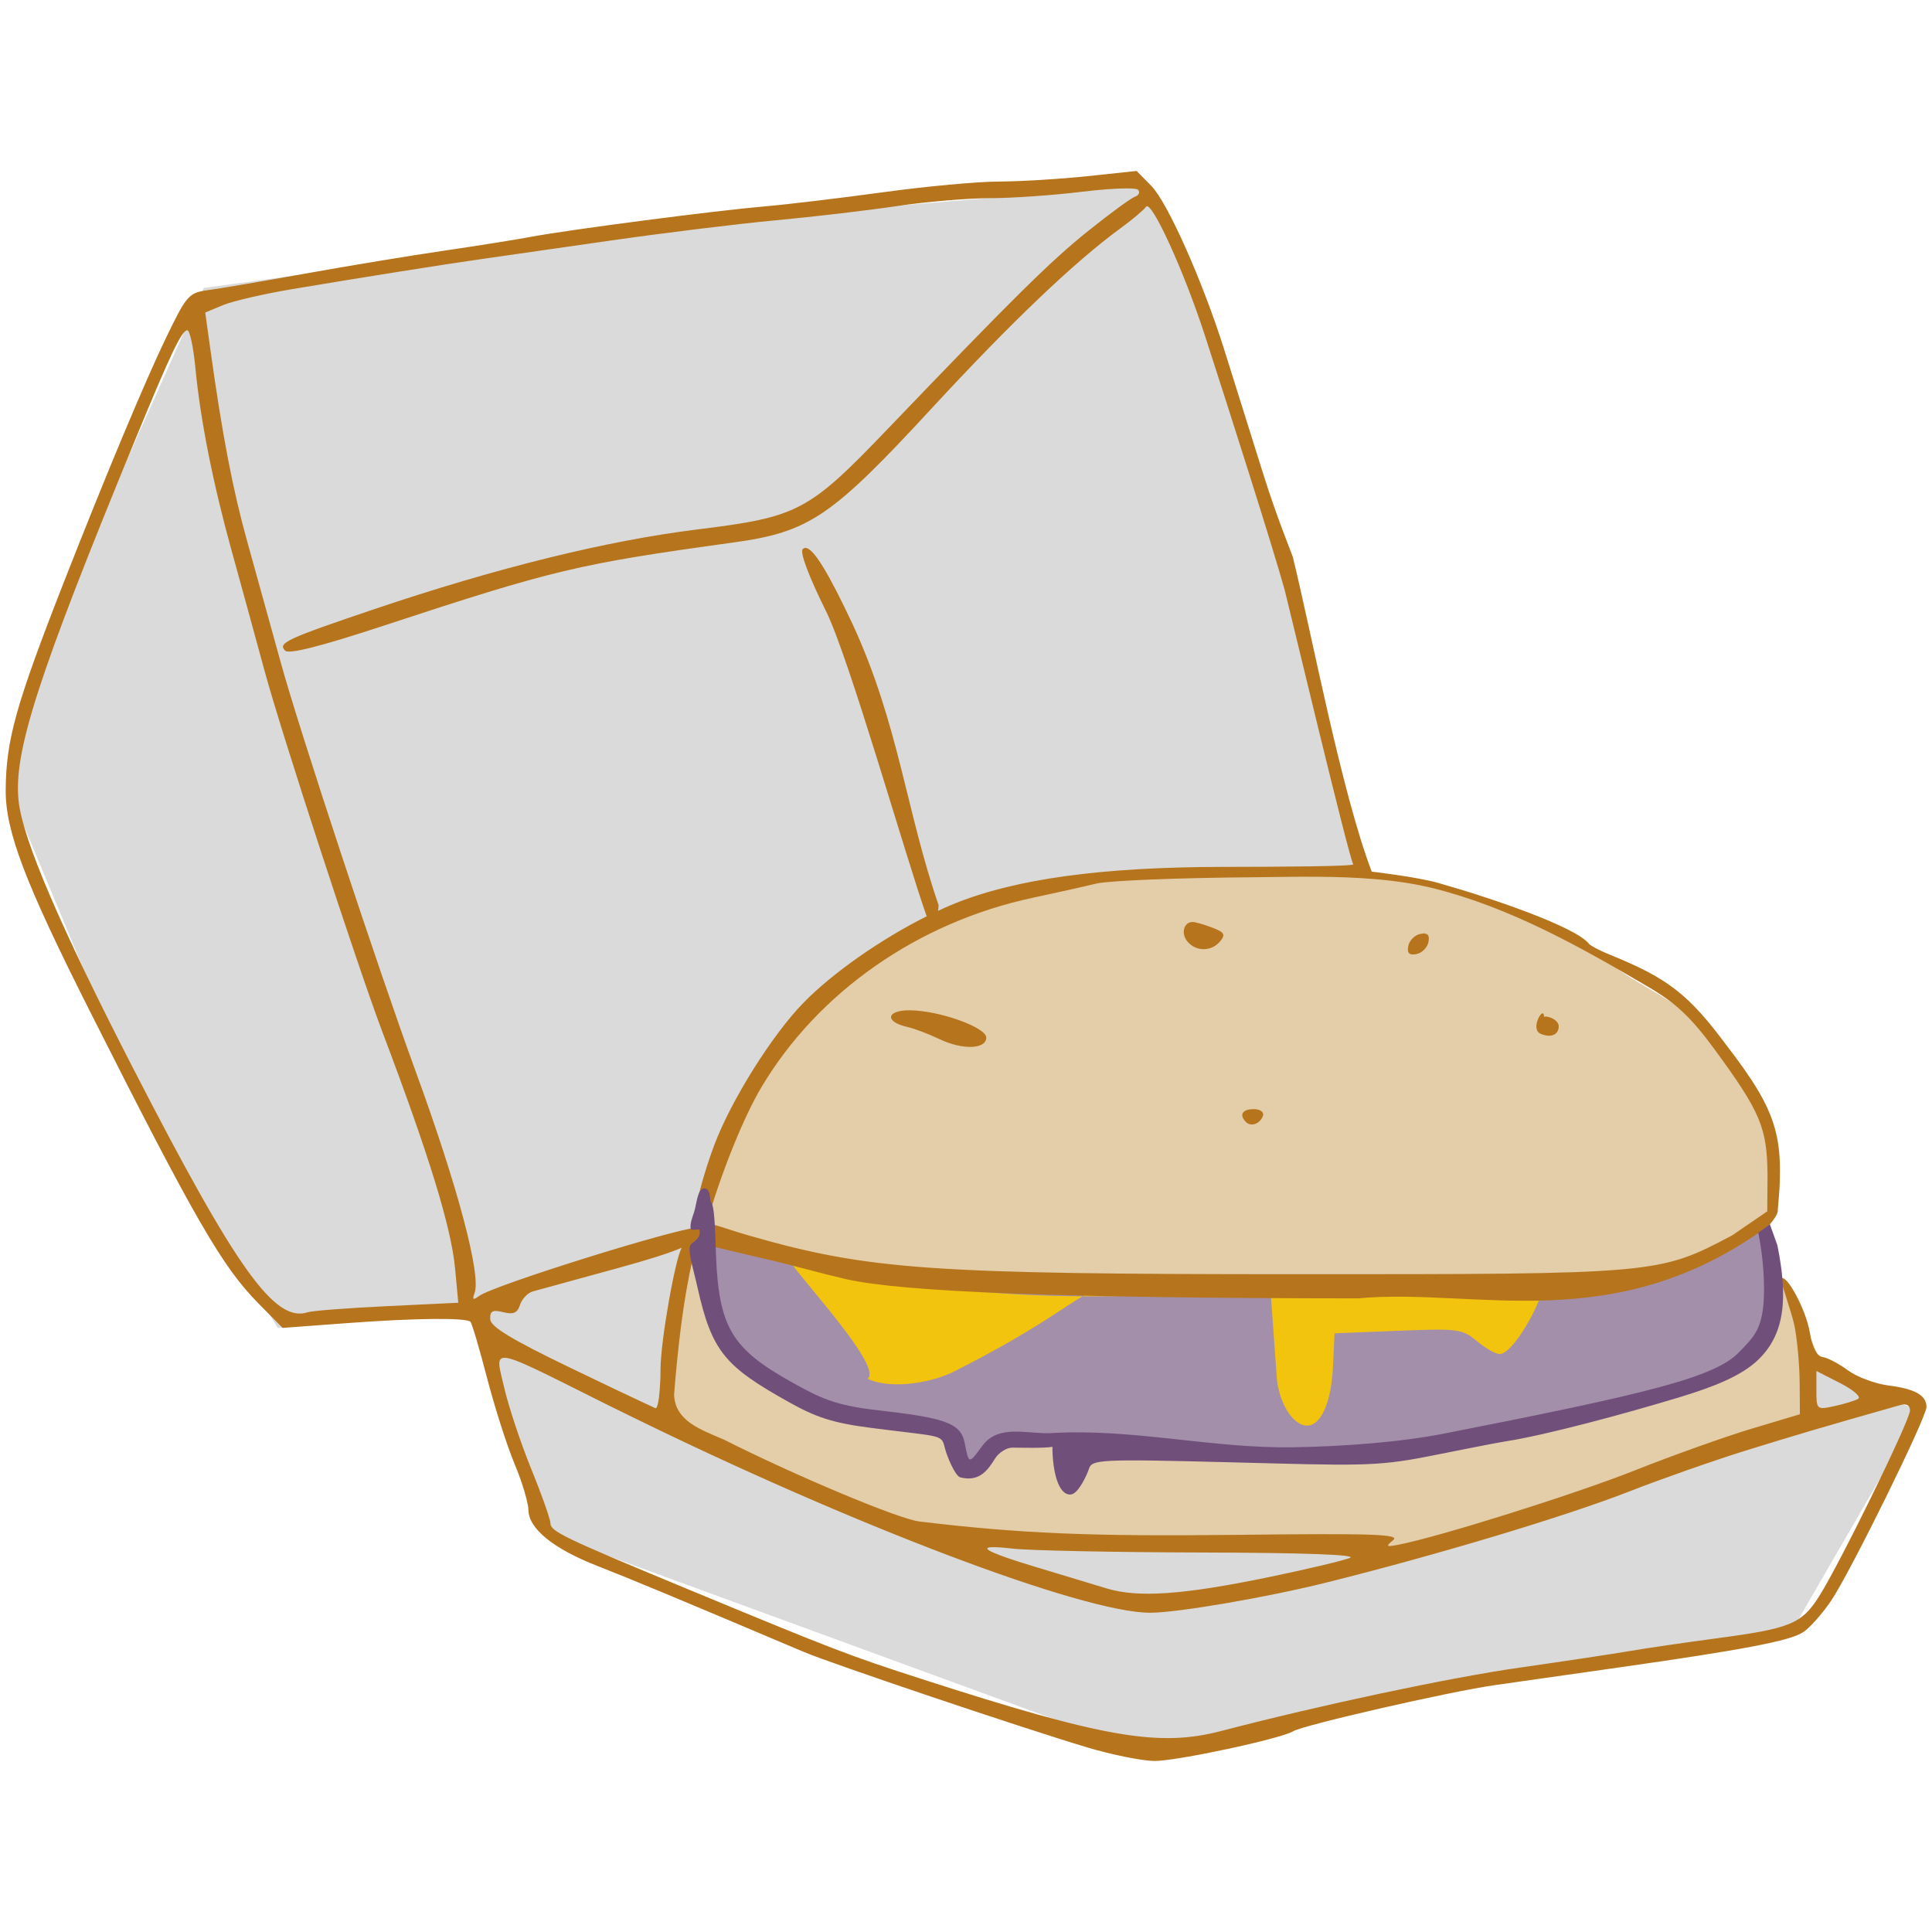 <?xml version="1.0" encoding="UTF-8" standalone="no"?>
<!-- Created with Inkscape (http://www.inkscape.org/) -->

<svg
   xmlns:dc="http://purl.org/dc/elements/1.1/"
   xmlns:cc="http://creativecommons.org/ns#"
   xmlns:rdf="http://www.w3.org/1999/02/22-rdf-syntax-ns#"
   xmlns:svg="http://www.w3.org/2000/svg"
   xmlns="http://www.w3.org/2000/svg"
   xmlns:sodipodi="http://sodipodi.sourceforge.net/DTD/sodipodi-0.dtd"
   xmlns:inkscape="http://www.inkscape.org/namespaces/inkscape"
   version="1.1"
   id="svg2"
   width="351"
   height="351"
   viewBox="0 0 351 351"
   sodipodi:docname="bugBurga.svg"
   inkscape:version="0.92.1 r15371">
  <defs
     id="defs6" />
  <sodipodi:namedview
     pagecolor="#ffffff"
     bordercolor="#666666"
     borderopacity="1"
     objecttolerance="10"
     gridtolerance="10"
     guidetolerance="10"
     inkscape:pageopacity="0"
     inkscape:pageshadow="2"
     inkscape:window-width="1920"
     inkscape:window-height="1056"
     id="namedview4"
     showgrid="false"
     inkscape:pagecheckerboard="true"
     inkscape:zoom="3.803469"
     inkscape:cx="211.55935"
     inkscape:cy="186.24636"
     inkscape:window-x="0"
     inkscape:window-y="24"
     inkscape:window-maximized="1"
     inkscape:current-layer="svg2"
     inkscape:snap-to-guides="false"
     inkscape:snap-grids="false" />
  <path
     style="opacity:1;vector-effect:none;fill:#a48fab;fill-opacity:1;stroke:none;stroke-width:0.813;stroke-linecap:butt;stroke-linejoin:miter;stroke-miterlimit:4;stroke-dasharray:none;stroke-dashoffset:0;stroke-opacity:1"
     d="m 322.406,238.844 c -1.047,0.703 -5.772,7.566 -9.798,9.86 -17.828,10.159 -28.64,15.423 -59.684,15.07 -26.242,-0.298 -53.35,4.803 -76.849,2.101 -15.621,-1.796 -29.556,-7.628 -40.915,-18.652 -7.504,-7.283 -10.246,-26.179 -5.292,-30.921 1.282,-1.228 7.286,8.06 25.636,12.764 16.442,4.215 44.143,3.817 65.083,4.217 23.349,0.447 50.76,1.623 69.042,-2.397 17.709,-3.894 26.609,-12.988 29.77,-12.593"
     id="path4616"
     inkscape:connector-curvature="0"
     sodipodi:nodetypes="casssssssc" />
  <path
     inkscape:connector-curvature="0"
     id="path4519-6"
     d="m 327.396,258.554 c -9.646,8.615 -42.554,19.164 -76.01,23.325 -30.357,3.776 -60.609,1.851 -84.813,-3.265 C 151.25,275.375 123.037,266.36 123.5,257.5 c -1.129,-7.104 -14.331,-16.42 1.534,-30.636 8.147,-7.3 3.15,12.766 7.623,17.131 9.85,9.609 25.281,13.547 39.382,16.641 2.191,0.481 1.523,5.302 3.74,5.657 2.376,0.38 4.522,-5.053 6.952,-4.955 13.611,0.545 28.15,2.906 41.15,2.516 22.781,-0.683 44.38,0.457 66.499,-6.749 9.195,-2.996 19.132,-4.606 28.242,-12.889 2.431,-2.21 2.503,-9.246 4.95,-11.925 5.421,12.226 12.039,18.927 3.825,26.263 z"
     style="fill:#e4cda9"
     sodipodi:nodetypes="ssscsssssssscs" />
  <path
     style="opacity:1;vector-effect:none;fill:#dadada;fill-opacity:1;stroke:none;stroke-width:0.813;stroke-linecap:butt;stroke-linejoin:miter;stroke-miterlimit:4;stroke-dasharray:none;stroke-dashoffset:0;stroke-opacity:1"
     d="m 37.026,52.308 84.336,-11.504 86.059,-7.114 14.021,27.371 26.788,97.872 c 0,0 -52.06,-4.706 -74.298,6.386 -16.644,8.301 -31.907,18.2 -43.589,43.312 -2.178,4.681 -3.799,15.381 -3.799,15.381 l -3.103,14.526 -2.848,19.048 54.28,23.342 80.385,1.437 73.252,-23.873 1.492,-9.412 18.682,7.201 -18.069,31.232 -4.786,8.272 L 206.451,317.807 99.35,278.606 84.943,238.485 50.438,241.225 24.313,198.017 1.855,144.068 5.897,123.901 15.171,101.199 Z"
     id="rect4521"
     inkscape:connector-curvature="0"
     sodipodi:nodetypes="cccccssccccccccccccccccccc" />
  <path
     inkscape:connector-curvature="0"
     id="path4519"
     d="m 319.255,223.696 c -19.088,14.932 -93.028,11.058 -143.905,7.976 -15.633,-0.947 -48.674,-1.871 -48.211,-10.731 -1.129,-7.104 8.283,-27.919 24.148,-42.134 8.147,-7.3 18.311,-11.762 26.215,-15.032 18.783,-7.771 44.203,-5.705 62.407,-5.796 18.349,-0.092 39.063,6.332 53.566,17.705 5.004,3.924 11.212,5.846 16.796,12.022 10.367,11.465 18.284,28.716 8.985,35.99 z"
     style="fill:#e4cda9"
     sodipodi:nodetypes="sscssssss" />
  <path
     inkscape:connector-curvature="0"
     id="path4515"
     d="M 280.138,234.205 C 279.913,236.978 274.833,246 272.466,246 c -0.722,0 -2.585,-1.055 -4.139,-2.344 -2.689,-2.23 -3.39,-2.322 -14.347,-1.883 l -11.52,0.461 -0.293,6.133 C 241.859,254.778 239.993,259 237.467,259 235.019,259 232.532,255.24 232,250.733 l -1.244,-17.247 -13.763,-0.047 c -24.446,-1.239 -12.979,0.288 -44.124,15.962 -4.639,2.1 -11.417,2.907 -15.238,1.094 3.425,-2.563 -18.855,-25.071 -15.114,-23.601 48.104,18.899 116.831,-0.337 137.621,7.311 z"
     style="fill:#f3c40e"
     sodipodi:nodetypes="cscscsssccccscc" />
  <path
     style="fill:#b6751d"
     d="m 206.5,31.061 -9,0.951 c -4.95,0.524 -12.162,0.961 -16.027,0.971 -3.865,0.01 -13.315,0.881 -21,1.938 -7.685,1.056 -17.348,2.212 -21.473,2.566 -9.028,0.777 -35.532,4.228 -42.5,5.535 -2.75,0.516 -9.95,1.663 -16,2.549 -6.05,0.886 -17.3,2.744 -25,4.129 -7.7,1.385 -15.662,2.74 -17.693,3.01 -3.502,0.466 -3.898,0.913 -7.633,8.641 C 26.397,69.164 19.204,86.355 11.703,105.5 2.888,127.998 1.089,134.414 1.035,143.557 0.991,151.039 4.57,160.415 16.471,184 c 18.941,37.536 23.889,46.113 30.428,52.746 l 4.441,4.504 11.58,-0.861 c 12.415,-0.925 21.775,-1.026 22.557,-0.244 0.265,0.265 1.623,4.867 3.016,10.227 1.393,5.36 3.651,12.407 5.02,15.658 0.93,2.211 1.716,4.582 2.143,6.312 C 95.855,273.156 96,273.871 96,274.283 c 0,3.401 4.509,7.08 12.5,10.199 5.996,2.341 14.929,6.062 37.5,15.621 5.138,2.176 39.514,13.761 51.5,17.355 4.4,1.319 9.883,2.43 12.186,2.469 3.884,0.066 23.057,-4.033 25.275,-5.404 1.804,-1.115 28.43,-7.209 36.539,-8.363 4.4,-0.626 14.525,-2.068 22.5,-3.203 22.829,-3.249 31.182,-4.846 33.578,-6.416 1.224,-0.802 3.523,-3.389 5.111,-5.75 C 336.192,285.585 350,257.525 350,255.611 c 0,-2.108 -2.089,-3.29 -6.904,-3.902 -2.422,-0.308 -5.728,-1.541 -7.348,-2.738 -1.62,-1.198 -3.684,-2.286 -4.586,-2.418 -1.089,-0.16 -1.887,-1.695 -2.379,-4.574 -0.695,-4.07 -4.243,-10.665 -5.212,-9.688 -0.236,0.238 1.994,6.234 2.472,8.709 0.478,2.475 0.89,7.074 0.914,10.219 l 0.043,5.717 -8.75,2.619 c -4.812,1.441 -14.375,4.854 -21.25,7.584 -10.895,4.327 -35.643,12.105 -43,13.514 -2.186,0.419 -2.298,0.315 -0.898,-0.836 1.329,-1.092 -3.511,-1.257 -28.5,-0.969 -26.505,0.306 -39.313,-0.235 -57.602,-2.43 -3.727,-0.447 -22.48,-8.307 -35.5,-14.879 -4.457,-1.913 -8.728,-3.385 -9.039,-8.074 0.079,-1.13 0.175,-2.262 0.279,-3.396 0.795,-8.626 1.731,-16.084 3.872,-24.695 0,0.73 10.071,2.593 19.841,5.197 2.442,0.651 4.899,1.278 7.232,1.814 10.273,2.362 39.651,3.467 93,3.5 21.424,-2.008 46.708,7.364 74.734,-13.281 2.05,-2.47 1.431,-2.564 1.605,-3.244 1.126,-12.798 -0.038,-17.363 -9.357,-29.449 -6.835,-9.214 -10.658,-12.193 -21.035,-16.396 -1.896,-0.768 -3.672,-1.685 -3.947,-2.039 -2.435,-3.133 -17.902,-8.377 -27.369,-11.061 -3.937,-1.116 -12.104,-2.057 -12.104,-2.057 -5.513,-14.481 -10.808,-42.762 -14.336,-57.17 -0.106,-0.435 -2.821,-6.922 -5.35,-15 C 226.998,78.109 223.794,67.9 222.408,63.5 218.503,51.107 212.126,36.783 209.174,33.779 Z m -1.779,3.17 c 1.14,0.002 1.882,0.082 2.035,0.246 0.409,0.439 0.151,1.008 -0.574,1.266 -0.725,0.258 -4.55,3.059 -8.5,6.225 -6.812,5.458 -13.545,12.109 -36.275,35.826 -14.55,15.181 -16.309,16.114 -34.734,18.396 C 110.236,98.226 90.237,103.161 68,110.67 c -15.979,5.396 -17.587,6.143 -16.195,7.535 0.693,0.693 6.416,-0.755 17.857,-4.52 30.987,-10.195 35.316,-11.225 63.516,-15.117 13.854,-1.912 17.813,-4.588 36.141,-24.438 14.327,-15.516 25.939,-26.594 34.182,-32.607 2.2,-1.605 4.317,-3.385 4.705,-3.957 0.938,-1.383 6.895,11.654 10.721,23.465 4.812,14.855 12.22,38.089 14.475,46.172 0.307,1.1 11.84,49.393 12.453,49.797 0.613,0.404 -13.218,0.483 -23.668,0.494 -22.12,0.024 -37.894,2.203 -49.027,6.775 -0.899,0.369 -1.82,0.78 -2.748,1.211 0.064,-0.322 0.111,-0.663 0.111,-1.039 -5.888,-17.052 -7.22,-32.781 -15.574,-50.941 -4.452,-9.476 -7.124,-13.85 -8.566,-13.951 -0.206,-0.015 -0.387,0.057 -0.545,0.215 -0.557,0.557 1.107,4.991 4.232,11.277 4.166,8.381 14.554,44.89 18.211,55.213 0.028,0.079 0.058,0.142 0.088,0.211 -8.253,4.126 -17.048,10.237 -22.4,15.719 -5.703,5.841 -13.162,17.745 -16.205,25.859 -2.52,6.72 -4.534,14.957 -3.017,14.957 -4.276,0.27 -37.06,10.505 -39.682,12.439 -1.122,0.828 -1.306,0.71 -0.84,-0.537 C 87.439,231.646 83.13,215.461 75.465,194.5 68.688,175.969 54.375,132.593 51.047,120.5 49.23,113.9 46.472,103.947 44.916,98.381 42.29,88.988 40.344,78.822 38.17,63.139 l -0.881,-6.361 3.197,-1.336 C 42.245,54.707 47.917,53.395 53.092,52.527 66.237,50.324 80.422,48.071 87.5,47.062 c 3.3,-0.47 13.875,-1.987 23.5,-3.369 9.625,-1.382 23.125,-3.036 30,-3.676 6.875,-0.639 16.775,-1.802 22,-2.584 5.225,-0.782 12.789,-1.425 16.809,-1.428 4.02,-0.003 11.56,-0.527 16.756,-1.166 3.248,-0.399 6.256,-0.612 8.156,-0.609 z M 34.035,60 c 0.444,0 1.096,3.038 1.451,6.75 0.905,9.468 3.183,20.983 6.58,33.25 1.599,5.775 4.313,15.675 6.031,22 3.065,11.281 16.888,53.627 21.375,65.482 8.491,22.434 12.509,35.509 13.205,42.967 l 0.582,6.229 -12.939,0.619 c -7.116,0.34 -13.587,0.836 -14.379,1.1 C 49.949,240.39 43.041,230.747 24.143,194 10.927,168.304 4.208,152.644 3.396,145.65 2.369,136.795 6.812,123.012 24.721,79.5 30.995,64.256 33.028,60 34.035,60 Z m 205.271,99.285 c 6.984,0.049 14.546,0.448 21.188,2.117 13.91,3.496 26.482,10.545 39.096,17.971 4.899,2.884 7.686,5.517 11.854,11.201 8.416,11.478 9.598,14.279 9.676,22.93 l -0.051,6.57 -6.357,4.354 c -13.359,7.064 -13.52,7.077 -79.457,7.068 -66.241,-0.009 -77.4,-0.795 -99.016,-6.977 -5.97,-1.707 -7.699,-2.844 -8.069,-1.523 2.834,-10.077 7.029,-20.211 10.162,-25.475 10.304,-17.309 28.484,-29.99 49.361,-34.43 4.121,-0.876 9.292,-2.031 11.492,-2.566 2.2,-0.535 15.025,-1.053 28.5,-1.148 3.449,-0.025 7.431,-0.121 11.621,-0.092 z m -22.627,8.219 c -1.617,0 -2.177,2.073 -0.957,3.543 1.557,1.876 4.38,1.863 5.949,-0.027 1.021,-1.231 0.775,-1.657 -1.443,-2.5 -1.471,-0.559 -3.067,-1.016 -3.549,-1.016 z m 42.104,2.062 c -0.064,-0.016 -0.203,0.038 -0.293,0.045 -0.137,0.011 -0.288,0.031 -0.453,0.062 -1.006,0.194 -1.988,1.176 -2.182,2.182 -0.254,1.321 0.157,1.733 1.479,1.479 1.006,-0.194 1.988,-1.176 2.182,-2.182 0.195,-1.011 -0.002,-1.489 -0.697,-1.543 0,-0.025 -0.014,-0.038 -0.035,-0.043 z m -93.432,13.98 c -4.308,-0.049 -4.719,2.066 -0.584,3.006 1.33,0.302 3.993,1.308 5.918,2.234 4.151,1.998 8.5,1.852 8.5,-0.283 0,-1.853 -8.493,-4.896 -13.834,-4.957 z m 114.916,0.553 c -0.602,0.002 -2.047,3.052 -0.332,3.738 1.891,0.757 3.25,0.163 3.25,-1.418 0,-0.779 -1.012,-1.561 -2.25,-1.736 -0.152,-0.021 -0.436,0.107 -0.436,-0.031 0,-0.39 -0.093,-0.553 -0.232,-0.553 z m -52.498,17.404 c -2.077,0 -2.701,1.049 -1.396,2.354 0.926,0.926 2.597,0.295 3.084,-1.166 0.221,-0.663 -0.524,-1.188 -1.688,-1.188 z M 123.869,226.688 C 122.737,228.304 120,243.648 120,248.807 c 0,1.38 -0.058,2.567 -0.139,3.631 -0.161,2.117 -0.447,3.521 -0.795,3.396 -0.111,-0.04 -1.471,-0.686 -2.131,-0.992 -2.387,-1.107 -7.058,-3.325 -13.311,-6.342 -10.813,-5.217 -14.523,-7.474 -14.566,-8.859 -0.046,-1.477 0.44,-1.731 2.373,-1.246 1.853,0.465 2.579,0.144 3.051,-1.342 0.341,-1.073 1.384,-2.166 2.318,-2.43 0.934,-0.264 7.938,-2.187 15.564,-4.271 5.346,-1.462 9.111,-2.649 11.504,-3.664 z m -32.154,19.99 c 1.889,0.046 6.864,2.661 18.268,8.359 1.397,0.698 2.8,1.38 4.201,2.068 C 154.76,277.053 196.709,293 208.957,293 c 4.94,0 21.218,-2.791 32.043,-5.494 20.382,-5.09 43.478,-12.037 55,-16.543 5.775,-2.258 15.225,-5.578 21,-7.377 8.896,-2.771 14.115,-4.309 28.25,-8.322 1.109,-0.315 1.75,0.053 1.75,1.002 0,1.753 -12.672,27.671 -16.473,33.691 -3.193,5.057 -5.232,5.901 -18.527,7.67 -5.775,0.768 -12.975,1.822 -16,2.342 -3.025,0.519 -12.025,1.875 -20,3.014 -12.663,1.808 -36.121,6.79 -54.234,11.52 -11.248,2.937 -21.356,1.177 -54.266,-9.449 -13.368,-4.316 -15.736,-5.226 -43,-16.527 -22.118,-9.168 -24.5,-10.315 -24.5,-11.797 0,-0.528 -0.858,-3.082 -2.07,-6.258 -0.427,-1.118 -0.892,-2.304 -1.387,-3.518 -1.901,-4.662 -4.114,-11.304 -4.92,-14.758 -0.84,-3.601 -1.575,-5.559 0.092,-5.518 z M 330,249.078 l 4.33,2.211 c 2.382,1.216 3.844,2.496 3.25,2.846 -0.594,0.349 -2.543,0.948 -4.33,1.33 -3.185,0.68 -3.25,0.624 -3.25,-2.846 z m -149.871,32.012 c 0.742,-0.037 2.031,0.051 3.871,0.262 3.025,0.347 18.55,0.664 34.5,0.703 18.415,0.046 28.175,0.403 26.742,0.979 -1.241,0.499 -7.766,2.051 -14.5,3.447 -15.762,3.269 -23.998,3.846 -29.742,2.084 -2.475,-0.759 -8.244,-2.504 -12.82,-3.877 -7.57,-2.271 -10.276,-3.488 -8.051,-3.598 z"
     id="path4509"
     inkscape:connector-curvature="0"
     sodipodi:nodetypes="cccsssssssssscccccsssssscccsccscccccccccscsscccccccccccccccsccscscccssssssssscscccccccccsccsscccssscccsssssssssssssccccssscsscscccscccssccscccsscsccccscccsccccsscsscccsccsssccsscccccssccscccscsssccscccsccccccccccccccc" />
  <path
     style="fill:#704f7b"
     d="m 191.031,260.357 c -4.238,0.257 -9.552,-1.724 -12.531,2.277 -2.516,3.403 -2.451,3.47 -3.258,-0.564 -0.723,-3.617 -3.821,-4.504 -16.039,-5.893 -7.571,-0.861 -10.354,-2.261 -15.406,-5.09 -10.908,-6.107 -13.232,-9.964 -13.727,-23.402 -0.173,-4.702 -0.264,-8.709 -0.912,-9.312 -0.219,-0.204 0.016,-2.503 -1.219,-2.469 -1.234,0.034 -1.334,2.703 -1.83,4.283 -0.3,0.953 -0.764,2.02 -0.639,2.996 0.067,0.521 1.57,-0.041 1.625,0.293 0.243,1.483 -0.943,1.971 -1.512,2.539 -0.834,0.834 0.225,3.795 1.16,7.975 2.592,11.583 5.021,14.29 16.607,20.758 4.843,2.704 7.833,3.757 14.869,4.662 13.208,1.7 12.801,1.098 13.473,3.775 0.336,1.34 1.815,4.965 2.777,5.217 3.528,0.922 5.075,-1.445 6.297,-3.402 0.687,-1.1 2.108,-2 3.158,-2 1.006,0 5.984,0.141 7.279,-0.152 -0.002,4.262 1.015,8.859 3.343,8.666 1.39,-0.115 2.986,-3.693 3.299,-4.68 0.528,-1.662 1.898,-1.78 25.469,-1.176 23.016,0.59 26.506,0.838 36.102,-1.056 5.775,-1.14 12.207,-2.447 14.407,-2.79 6.999,-1.092 21.352,-4.943 31.44,-8.009 6.189,-1.881 11.133,-3.858 14.148,-6.751 4.973,-4.771 5.397,-11.435 3.495,-20.835 l -1.357,-3.778 -2.099,1.503 c 0.475,2.475 1.026,6.016 1.034,10.243 0.013,7.162 -1.768,8.594 -4.524,11.469 -4.39,4.579 -16.553,7.513 -53.363,14.751 -8.249,1.622 -18.428,2.381 -27.697,2.531 -14.647,0.237 -29.249,-3.464 -43.871,-2.578 z"
     id="path4507"
     inkscape:connector-curvature="0"
     sodipodi:nodetypes="acscsccccccsccscccscccssccsccccssaa" />
</svg>
